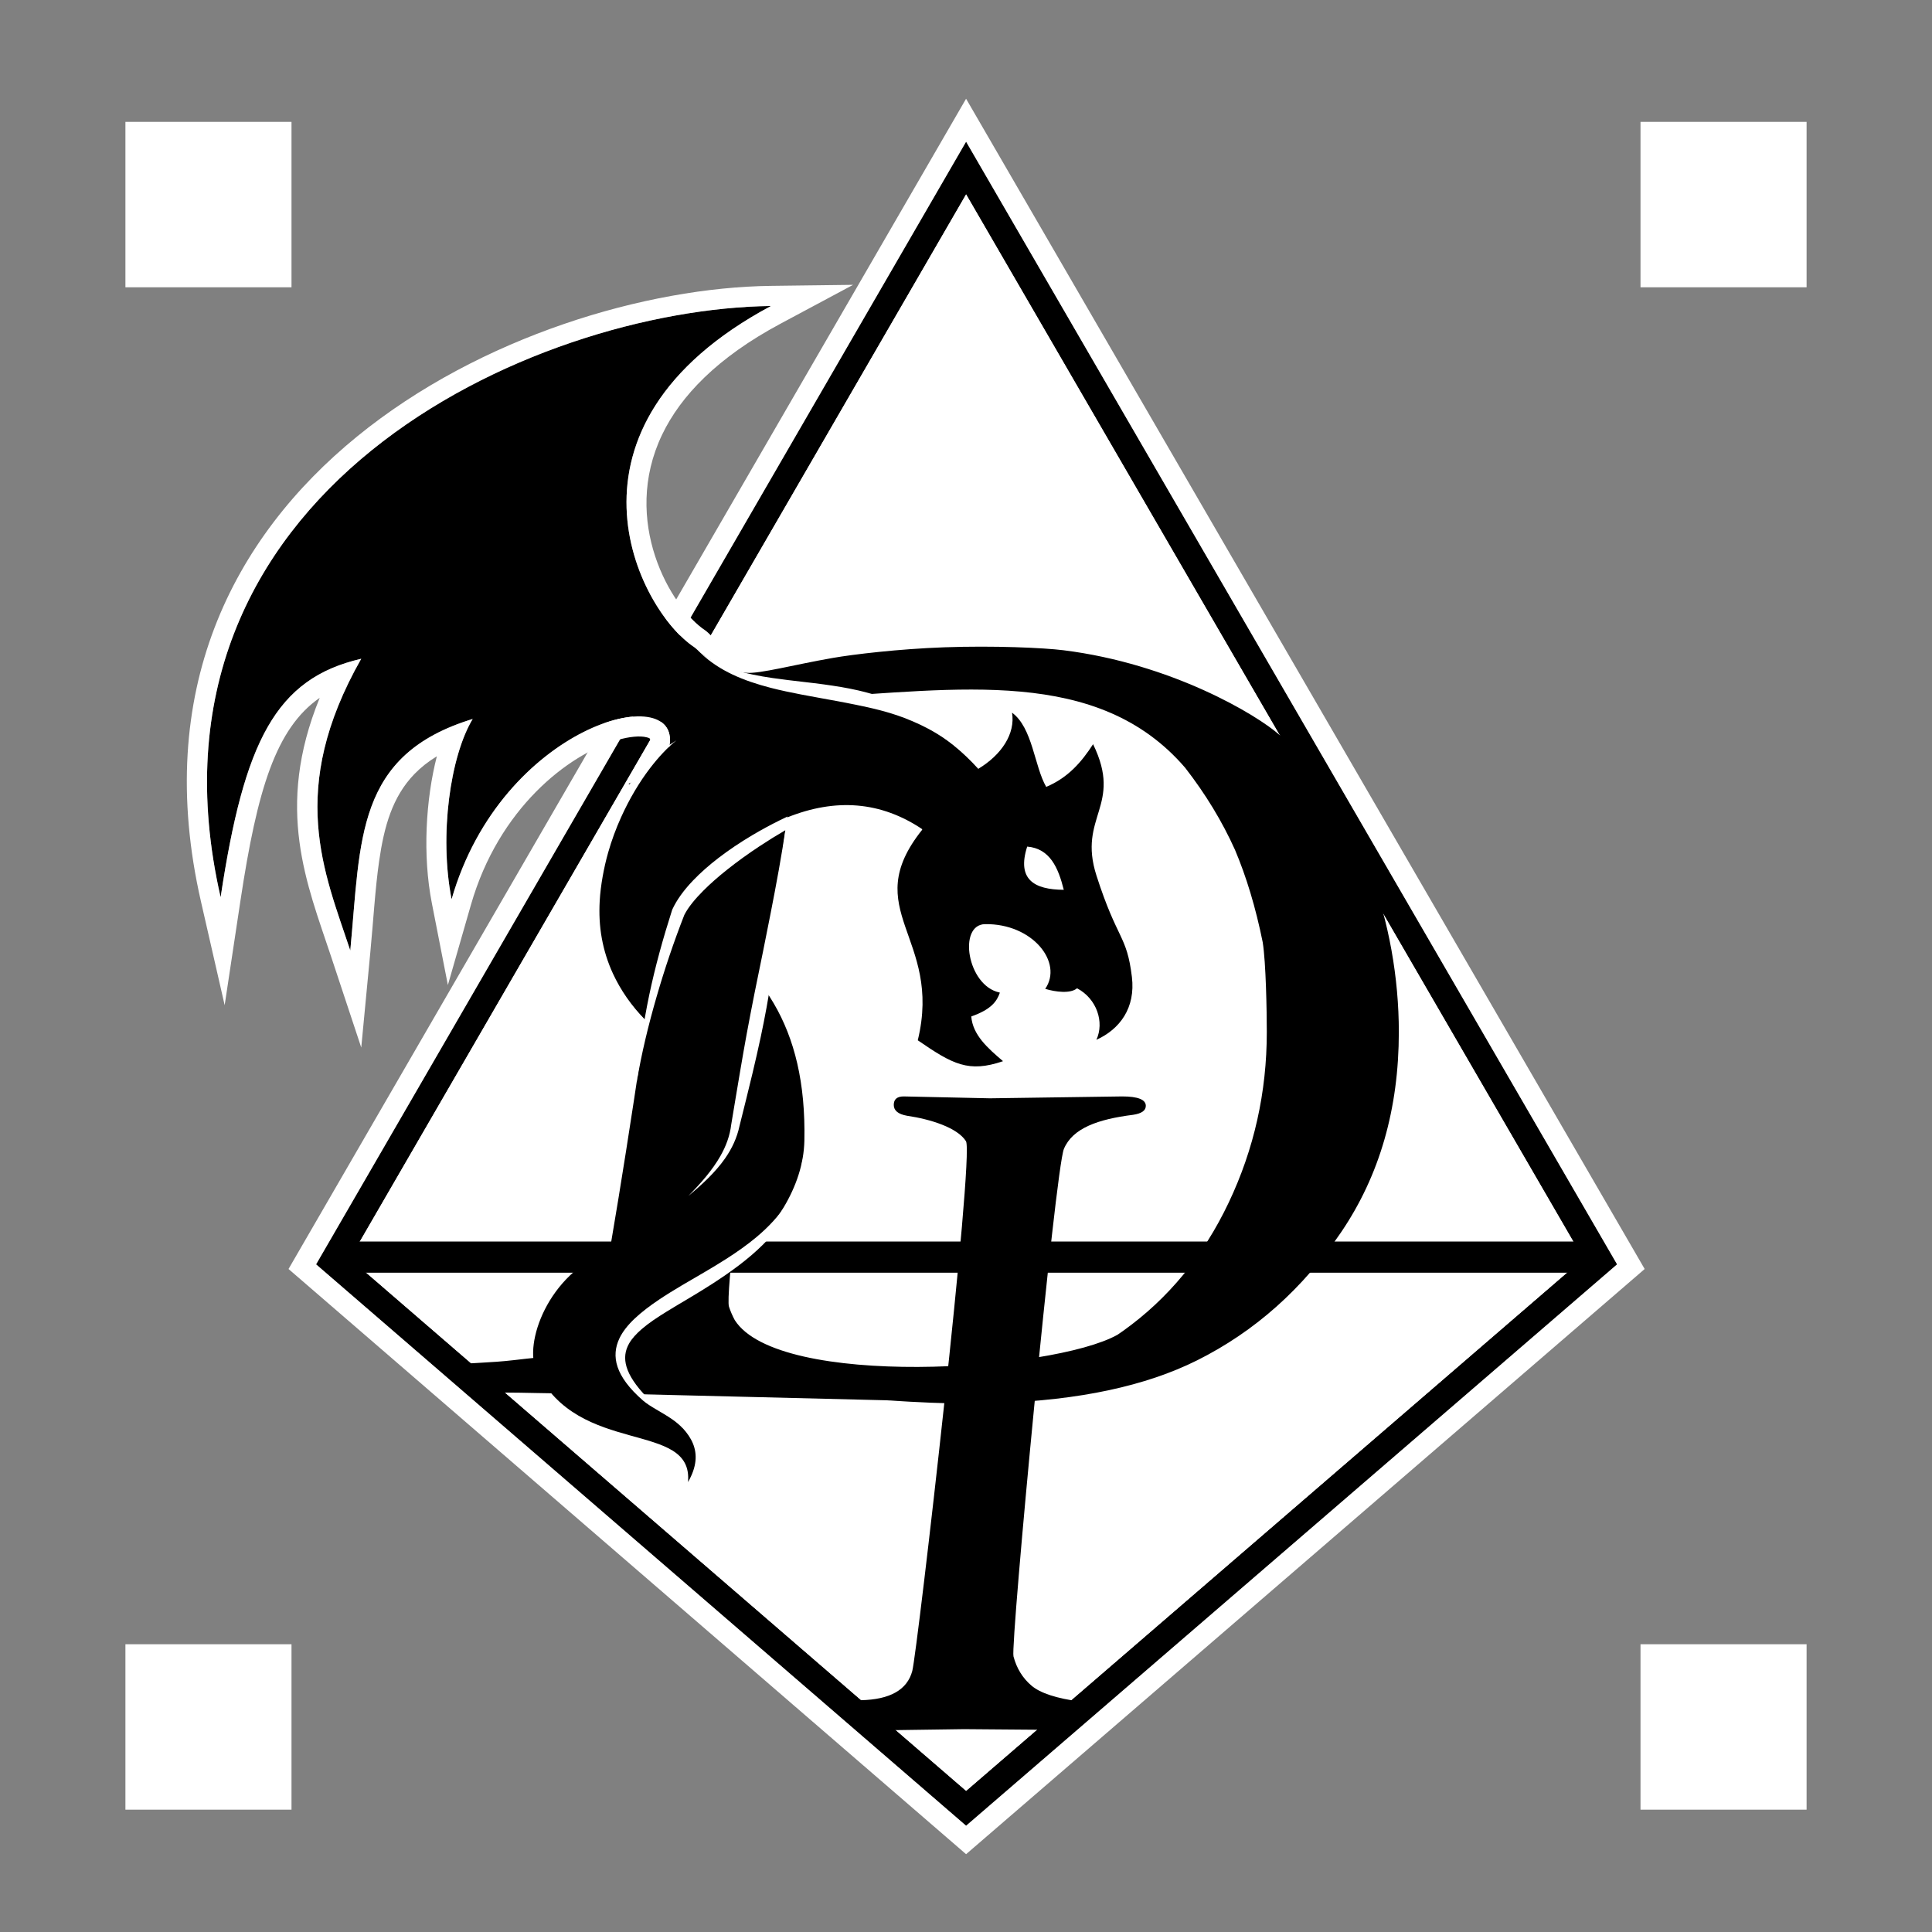 <?xml version="1.0" encoding="UTF-8" standalone="no"?>
<!DOCTYPE svg PUBLIC "-//W3C//DTD SVG 1.1//EN" "http://www.w3.org/Graphics/SVG/1.1/DTD/svg11.dtd">
<svg width="100%" height="100%" viewBox="0 0 600 600" version="1.1" xmlns="http://www.w3.org/2000/svg" xmlns:xlink="http://www.w3.org/1999/xlink" xml:space="preserve" xmlns:serif="http://www.serif.com/" style="fill-rule:evenodd;clip-rule:evenodd;stroke-linecap:round;stroke-miterlimit:7;">
    <rect x="0" y="0" width="600" height="600" fill="#808080" stroke="none"/>
    <g transform="matrix(1.219,0,0,1.299,-65.666,-64.425)">
        <path d="M143.011,350.511L300,96.062L457.228,350.511L300.003,477.749L143.011,350.511Z" style="fill:white;"/>
        <path d="M299.996,83.466L134.395,351.873L299.999,486.09L465.85,351.874L299.996,83.466ZM143.011,350.511L300,96.062L457.228,350.511L300.003,477.749L143.011,350.511Z"/>
        <path d="M472.874,352.984L299.992,73.203L127.375,352.982L299.996,492.886L472.874,352.984ZM299.996,83.466L134.395,351.873L299.999,486.09L465.85,351.874L299.996,83.466ZM143.011,350.511L300,96.062L457.228,350.511L300.003,477.749L143.011,350.511ZM150.031,349.402L300.004,106.325C324.169,145.434 433.043,321.629 450.204,349.401C429.446,366.2 321.156,453.837 300.006,470.953L150.031,349.402Z" style="fill:white;"/>
    </g>
    <g>
        <rect x="38.951" y="510.635" width="51.578" height="51.371" style="fill:white;"/>
    </g>
    <g>
        <rect x="509.472" y="510.635" width="51.578" height="51.371" style="fill:white;"/>
    </g>
    <g>
        <rect x="38.951" y="37.848" width="51.578" height="51.371" style="fill:white;"/>
    </g>
    <g>
        <rect x="509.472" y="37.848" width="51.578" height="51.371" style="fill:white;"/>
    </g>
    <g transform="matrix(2.135,0,0,2.128,-72.871,-595.908)">
        <path d="M165.588,440.044L178.129,440.319L197.358,440.044C199.655,440.044 200.803,440.503 200.803,441.42C200.803,442.108 200.184,442.543 198.946,442.727C193.856,443.369 190.15,444.673 188.889,447.7C187.628,450.726 181.094,520.02 181.553,521.763C182.011,523.506 182.883,524.927 184.167,526.028C185.451,527.128 187.835,527.908 191.321,528.367C192.467,528.504 188.713,532.498 188.713,532.498L174.363,532.383L159.821,532.589C158.213,532.589 157.409,530.522 157.409,529.605C157.409,528.642 158.051,528.16 159.335,528.16C163.599,528.069 166.099,526.647 166.832,523.895C167.566,521.144 175.88,448.551 174.642,446.579C173.403,444.607 169.505,443.369 166.066,442.864C164.782,442.635 164.14,442.108 164.14,441.282C164.14,440.457 164.622,440.044 165.588,440.044Z" style="fill-rule:nonzero;"/>
    </g>
    <g transform="matrix(0.885,0.047,-0.047,0.885,28.367,49.236)">
        <path d="M245.699,169.231C237.615,169.448 230.914,167.314 225.696,164.273C223.742,163.134 221.241,160.504 220.046,159.798C199.578,147.713 163.654,85.547 240.562,38.966C157.414,44.434 18.859,115.483 58.966,256.096C64.304,201.152 74.155,178.519 103.733,170.03C80.085,217.335 94.783,245.38 105.33,272.321C106.969,233.21 103.455,203.751 143.858,189.026C136.731,202.385 134.226,230.241 139.827,252.51C154.123,190.57 215.869,171.153 213.207,194.644C213.114,195.463 218.06,193.934 218.361,194.784C223.518,191.135 240.342,172.206 245.699,169.231Z"/>
        <path d="M213.354,201.767L214.826,205.922L222.433,200.539C225.681,198.242 233.393,190.229 240.212,183.466C243.947,179.761 247.274,176.421 249.122,175.395L274.303,161.41L245.51,162.183C238.94,162.36 233.487,160.653 229.246,158.182C227.303,157.049 224.82,154.43 223.632,153.728L223.631,153.727C210.968,146.25 192.018,116.972 204.858,86.026C210.639,72.093 222.793,57.971 244.215,44.996L268.915,30.036L240.099,31.931C153.739,37.61 10.53,111.985 52.186,258.03L62.387,293.794L65.983,256.778C69.777,217.73 75.15,195.959 89.937,184.469C76.139,224.116 89.002,249.953 98.765,274.891L110.972,306.074L112.374,272.616C112.861,261.005 112.881,250.253 113.761,240.497C114.86,228.301 117.194,217.757 124.489,209.378C126.576,206.981 129.062,204.774 132.012,202.748C128.953,217.987 128.795,237.555 132.99,254.23L140.121,282.584L146.697,254.096C154.58,219.938 177.884,199.626 194.961,193.685C196.977,192.983 198.889,192.495 200.654,192.239C202.334,191.995 203.844,191.949 205.12,192.215C205.549,192.304 205.95,192.366 206.213,192.615C206.494,192.881 206.261,193.327 206.202,193.85C205.913,196.391 206.763,198.407 208.517,200.001C209.248,200.666 210.257,201.323 211.651,201.683C211.943,201.759 212.591,201.779 213.354,201.767ZM245.699,169.231C237.615,169.448 230.914,167.314 225.696,164.273C223.742,163.134 221.241,160.504 220.046,159.798C199.578,147.713 163.654,85.547 240.562,38.966C157.414,44.434 18.859,115.483 58.966,256.096C64.304,201.152 74.155,178.519 103.733,170.03C80.085,217.335 94.783,245.38 105.33,272.321C106.969,233.21 103.455,203.751 143.858,189.026C136.731,202.385 134.226,230.241 139.827,252.51C154.123,190.57 215.869,171.153 213.207,194.644C213.114,195.463 218.06,193.934 218.361,194.784C223.518,191.135 240.342,172.206 245.699,169.231Z" style="fill:white;"/>
    </g>
    <g transform="matrix(1.06,0,0,1.056,-17.945,36.129)">
        <path d="M119.446,335.493L482.714,335.493" style="fill:none;stroke:black;stroke-width:9.17px;"/>
    </g>
    <g transform="matrix(1.194,-0.484,0.48,1.185,-179.774,155.388)">
        <path d="M247.368,222.415C248.35,215.338 260.278,201.693 273.141,197.42C281.042,197.259 295.428,193.173 302.255,201.779C304.26,204.307 305.236,205.971 305.581,211.11C283.829,223.39 300.456,237.185 285.512,258.118C291.153,266.736 293.903,270.104 302.667,270.601C300.436,266.279 298.27,261.958 299.617,257.636C304.792,257.885 306.743,256.522 308.158,254.891C308.13,254.861 308.108,254.825 308.074,254.802C301.491,250.3 304.914,235.715 311.056,238.114C321.728,242.282 325.096,253.886 318.639,258.168C320.683,259.839 323.841,261.602 325.804,260.944C329.281,265.107 328.877,271.083 325.458,274.311C331.686,274.057 337.122,270.694 339.083,263.394C341.767,253.4 339.119,253.943 340.34,237.351C341.45,222.268 352.608,224.153 351.474,207.458C347.35,210.383 342.89,212.721 337.137,212.796C336.339,207.091 339.459,198.267 336.222,192.968C335.078,198.053 330.023,201.513 323.591,202.529C316.095,181.733 295.999,166.068 275.126,168.209C256.678,167.782 257.299,173.449 244.153,173.969L247.368,222.415ZM327.486,224.498C324.836,227.698 324.236,230.275 325.131,232.396C326.026,234.518 328.417,236.184 331.75,237.565C332.518,232.047 332.386,227.006 327.486,224.498Z"/>
    </g>
    <g transform="matrix(1.096,0,0,1.096,-28.76,19.07)">
        <path d="M202.212,377.534C182.498,377.689 169.651,376.856 165.034,377.377C161.293,377.377 159.422,376.49 159.422,374.716C159.422,373.477 156.542,369.56 157.902,369.148C159.262,368.735 164.956,368.815 171.985,367.989C181.055,366.821 190.177,366.988 193.861,361.365C197.546,355.742 219.85,204.223 218.629,196.407C217.387,188.456 215.535,182.991 213.074,180.012C212.727,179.592 223.634,166.785 224.757,167.645C229.649,171.39 233.845,172.935 237.789,173.247C241.588,173.548 251.211,170.947 262.267,169.023C268.004,168.024 280.851,166.481 293.845,166.015C307.819,165.513 321.962,166.149 327.61,166.855C358.194,170.677 382.352,185.118 388.808,190.853C411.482,210.996 422.609,244.386 422.609,275.025C422.609,296.758 417.168,315.655 406.284,331.716C395.401,347.777 381.796,359.889 365.471,368.053C350.919,375.329 332.042,379.363 308.843,380.153L308.842,380.153C306.016,380.249 303.125,380.297 300.17,380.297C294.174,380.297 286.6,379.992 277.449,379.382L202.212,377.534ZM342.861,360.834C343.374,360.491 343.882,360.141 344.384,359.783C357.195,350.666 367.2,338.528 374.399,323.367C381.598,308.207 385.197,292.093 385.197,275.025C385.197,269.088 384.952,255.282 384.041,249.606C382.045,239.71 379.402,231.027 376.19,223.422C372.552,215.345 367.839,207.582 362.049,200.132C337.298,171.412 297.78,177.991 256.558,180.314C254.172,182.785 252.919,186.219 252.613,189.383C252.215,193.499 230.82,346.876 232.804,352.866C233.24,354.184 233.786,355.45 234.442,356.665C246.833,376.134 324.295,371.176 342.861,360.834Z" style="fill-rule:nonzero;"/>
    </g>
    <g transform="matrix(1.096,0,0,1.096,-28.76,19.07)">
        <path d="M240.746,193.076C239.03,184.833 236.167,186.468 224.094,191.035C223.542,191.243 207.908,191.087 197.737,222.516C191.652,241.321 196.486,260.244 209.574,272.074C222.098,283.394 235.499,293.597 235.294,306.851C235.044,322.89 218.962,346.025 203.896,358.348C219.912,354.538 253.605,332.302 254.165,305.845C254.86,272.969 241.538,255.908 220.578,242.916L247.333,176.796L240.746,193.076Z"/>
    </g>
    <g transform="matrix(1.096,0,0,1.096,-28.76,19.07)">
        <path d="M199.012,336.898C181.291,343.5 174.65,363.556 178.242,370.959C190.124,395.445 222.745,384.93 221.194,402.564C231.19,385.191 203.731,380.818 197.54,367.003C194.199,359.549 199.072,341.972 206.447,337.088L199.012,336.898Z"/>
    </g>
    <g transform="matrix(1.096,0,0,1.096,-28.76,19.07)">
        <path d="M248.98,216.497C247.752,224.919 246.208,233.193 244.59,241.451C243.893,245.005 243.189,248.543 242.476,252.083C241.682,256.024 240.853,259.948 240.071,263.881C239.288,267.822 238.528,271.764 237.798,275.708C237.171,279.098 236.593,282.492 236.009,285.886C235.132,290.99 234.307,296.089 233.447,301.194L233.442,301.218C233.063,304.418 231.974,307.335 230.41,310.098C228.118,314.147 224.862,317.849 221.305,321.466C225.271,318.172 228.948,314.761 231.662,310.89C233.637,308.073 235.072,305.019 235.792,301.631C237.027,296.65 238.302,291.641 239.496,286.598C240.292,283.238 241.068,279.876 241.786,276.496C242.383,273.681 242.946,270.858 243.462,268.025C243.979,265.192 244.444,262.35 244.878,259.5C245.745,253.81 246.505,248.103 247.123,242.355C248.043,233.795 248.616,225.199 248.98,216.497Z" style="fill:white;"/>
    </g>
    <g transform="matrix(1.096,0,0,1.096,-28.76,19.07)">
        <path d="M253.667,310.847C252.617,320.482 247.362,327.474 240.57,333.158C237.887,335.402 234.976,337.437 231.982,339.349C229.971,340.633 227.928,341.857 225.901,343.051C223.709,344.342 221.53,345.583 219.44,346.824C217.176,348.168 215.009,349.5 213.012,350.841C207.733,354.387 203.584,357.969 201.753,361.847C199.393,366.848 200.51,372.535 208.445,379.456C210.491,381.219 213.779,382.736 216.68,384.748C217.83,385.545 218.913,386.414 219.827,387.422C219.02,386.308 218.03,385.311 216.959,384.388C214.336,382.125 211.258,380.341 209.436,378.417C203.275,371.996 202.192,367.335 204.509,363.277C205.33,361.84 206.569,360.518 208.081,359.206C210.041,357.506 212.483,355.893 215.186,354.221C217.194,352.98 219.349,351.722 221.567,350.397C223.67,349.14 225.829,347.828 227.982,346.439C233.076,343.152 238.181,339.508 242.471,335.235C248.98,328.752 253.622,320.9 253.667,310.847Z" style="fill:white;"/>
    </g>
    <g transform="matrix(1.096,0,0,1.096,-28.76,19.07)">
        <path d="M283.33,211.475C282.376,210.584 281.017,209.16 278.997,208.094C277.55,207.331 275.775,206.765 273.578,206.689C271.304,206.621 268.6,207.08 265.805,207.804C261.976,208.796 258,210.297 254.776,211.591C249.717,213.685 244.402,216.291 239.399,219.263C236.016,221.273 232.775,223.441 229.847,225.69C227.115,227.789 224.654,229.961 222.589,232.125C219.938,234.904 217.944,237.689 216.763,240.274L216.719,240.364L216.686,240.458C214.124,248.477 211.893,256.487 210.204,264.548C208.487,272.739 207.327,280.939 206.665,289.168C208.027,281.068 209.967,273.065 212.283,265.066C214.534,257.294 217.136,249.555 220.147,241.854C221.272,239.644 223.173,237.356 225.528,234.987C227.515,232.988 229.841,230.957 232.384,228.94C235.174,226.726 238.22,224.528 241.388,222.435C246.119,219.311 251.088,216.39 255.883,214.048C258.917,212.526 262.668,210.748 266.312,209.462C268.906,208.547 271.429,207.873 273.593,207.748C275.648,207.619 277.354,207.993 278.773,208.574C280.85,209.425 282.312,210.694 283.33,211.475Z" style="fill:white;"/>
    </g>
    <g transform="matrix(1.096,0,0,1.096,-28.76,19.07)">
        <path d="M217.895,192.397C213.418,195.107 208.382,199.721 203.911,205.676C202.278,207.852 200.738,210.2 199.337,212.701C197.536,215.915 195.972,219.364 194.764,222.973C193.967,225.351 193.327,227.8 192.901,230.293C192.475,232.78 192.262,235.311 192.264,237.852C192.267,241.61 192.736,245.39 193.756,249.113C194.722,252.642 196.165,256.114 198.197,259.464C200.851,263.838 204.473,267.972 209.248,271.778C205.059,267.519 202.058,263.068 199.949,258.529C198.397,255.188 197.376,251.815 196.761,248.43C196.124,244.922 195.98,241.422 196.168,237.956C196.296,235.615 196.597,233.299 197.001,231.006C197.411,228.687 197.931,226.396 198.57,224.151C199.555,220.689 200.798,217.343 202.233,214.167C204.591,208.948 207.412,204.214 210.424,200.284C212.902,197.05 215.437,194.357 217.895,192.397Z" style="fill:white;"/>
    </g>
    <g transform="matrix(1.096,0,0,1.096,-28.76,19.07)">
        <path d="M287.842,217.741C275.825,209.561 262.93,208.745 249.286,214.231L258.749,188.089L292.607,209.289L287.842,217.741Z"/>
    </g>
    <g transform="matrix(1.096,0,0,1.096,-28.76,19.07)">
        <path d="M224.757,167.645C230.112,172.751 236.966,175.515 244.617,177.499C247.431,178.228 250.343,178.828 253.325,179.404C255.231,179.772 257.16,180.131 259.111,180.475C262.257,181.031 265.439,181.626 268.64,182.274C273.277,183.212 277.937,184.293 282.504,186.035C285.634,187.229 288.721,188.664 291.744,190.507C295.901,193.042 299.917,196.251 303.712,200.502C300.417,195.718 296.787,191.927 292.873,188.874C289.948,186.592 286.887,184.738 283.726,183.206C279.119,180.972 274.342,179.376 269.513,178.255C266.255,177.499 262.972,176.99 259.732,176.539C257.765,176.266 255.811,176.043 253.877,175.819C250.91,175.476 248.006,175.141 245.176,174.729C237.551,173.62 230.569,171.917 224.757,167.645Z" style="fill:white;"/>
    </g>
</svg>
